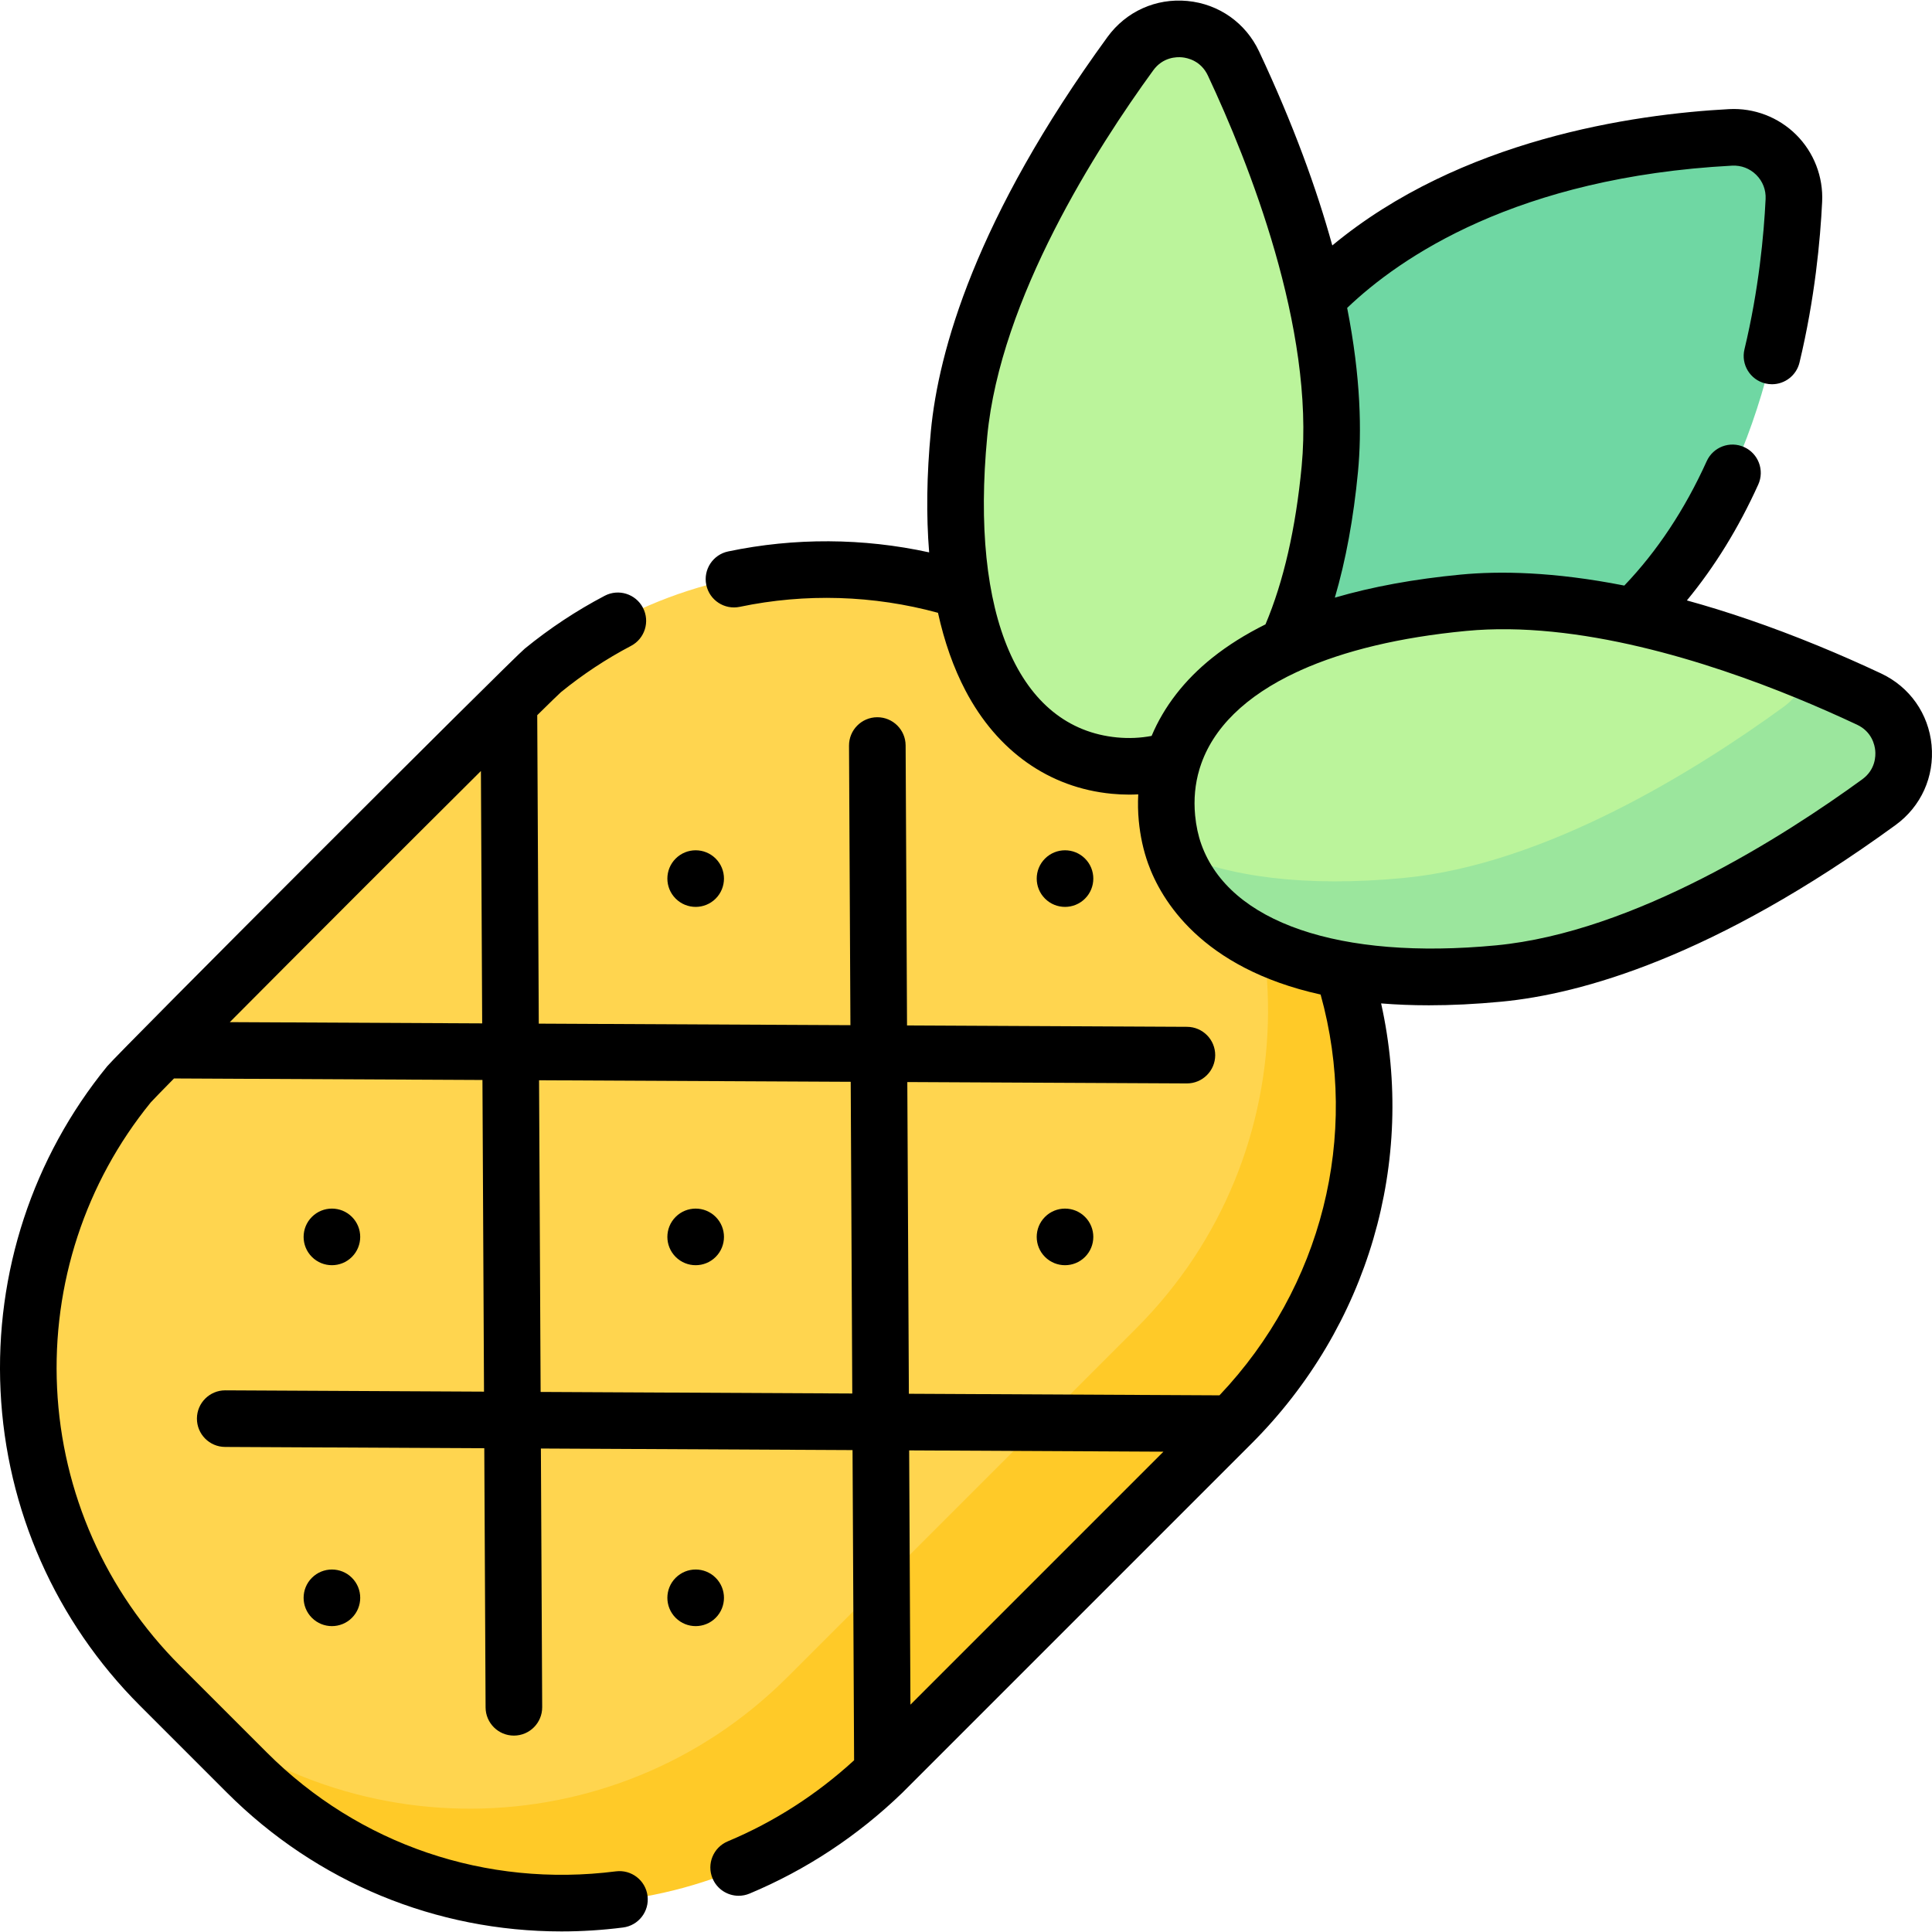 <svg id="Capa_1" enable-background="new 0 0 512.003 512.003" height="512" viewBox="0 0 512.003 512.003" width="512" xmlns="http://www.w3.org/2000/svg"><g><g><path d="m65.449 469.616-23.068-23.068c-43.6-43.6-46.325-112.598-8.175-159.373 2.543-3.118 6.107-5.299 9.014-8.206l6.487-8.128 77.886-77.886 8.099-6.458c2.88-2.88 5.032-6.421 8.12-8.944 46.777-38.224 115.832-35.522 159.459 8.105l23.068 23.068c46.508 46.507 47.345 121.073 0 168.418l-92.473 92.473c-47.345 45.667-121.91 46.507-168.417-.001z" fill="#ffd54f"/><path d="m325.501 207.886-22.229-22.229c-.352-.352-.71-.692-1.065-1.039 45.457 46.586 45.117 121.197-1.039 167.353l-92.473 92.473c-46.155 46.156-120.766 46.497-167.352 1.039.346.355.687.713 1.039 1.065l23.068 23.068c43.601 43.601 112.598 46.326 159.373 8.175 3.118-2.543 5.299-6.107 8.206-9.014l9.795-8.117 74.562-74.562 8.116-9.794c2.88-2.88 6.421-5.032 8.944-8.119 38.223-46.777 36.92-114.434-8.945-160.299z" fill="#ffca28"/><path d="m458.614 36.254c9.447-.505 17.244 7.252 16.786 16.701-1.252 25.871-8.135 75.779-40.946 108.758-24.469 24.593-58.425 34.815-84.837 38.997-22.312 3.533-41.537-15.595-38.118-37.924 4.048-26.433 14.097-60.441 38.566-85.034 32.812-32.979 82.684-40.115 108.549-41.498z" fill="#6fd7a3"/><path d="m387.842 159.58c-57.611 5.499-81.175 29.944-78.585 57.077.314 3.291.975 6.479 2.062 9.508 7.716 21.505 35.279 36.504 85.902 31.672 37.598-3.589 77.513-28.513 100.708-45.396 9.818-7.146 8.383-22.175-2.609-27.335-4.879-2.29-10.392-4.748-16.377-7.205-25.871-10.621-60.567-21.236-91.101-18.321z" fill="#bbf49b"/><path d="m495.319 185.106c-4.879-2.29-10.392-4.748-16.377-7.205-.796 3.571-2.834 6.929-6.186 9.368-23.195 16.884-63.111 41.808-100.708 45.397-26.385 2.518-46.492-.359-60.803-6.728.026.075.046.153.073.227 7.716 21.505 35.279 36.504 85.902 31.672 37.598-3.589 77.513-28.513 100.708-45.397 9.818-7.146 8.384-22.174-2.609-27.334z" fill="#9be69d"/><path d="m352.418 124.156c-5.499 57.611-29.944 81.175-57.077 78.585s-46.679-30.353-41.18-87.964c3.588-37.598 28.513-77.513 45.396-100.708 7.146-9.818 22.175-8.383 27.335 2.609 12.191 25.971 29.114 69.88 25.526 107.478z" fill="#bbf49b"/></g><g><path d="m511.894 197.472c-.795-8.335-5.8-15.438-13.387-18.999-5.537-2.599-11.16-5.073-16.716-7.354-12.697-5.213-24.266-9.115-34.745-11.999 7.366-8.924 13.708-19.211 18.913-30.711 1.707-3.773.033-8.217-3.741-9.925-3.775-1.707-8.217-.034-9.925 3.741-5.808 12.834-13.159 23.896-21.834 32.96-18.776-3.709-33.134-3.885-43.33-2.914-12.375 1.181-23.512 3.228-33.38 6.113 2.904-9.908 4.961-21.063 6.134-33.359 1.006-10.539.778-24.925-2.87-43.421 14.079-13.465 44.996-34.655 102-37.704 2.419-.126 4.702.738 6.417 2.445s2.595 3.981 2.477 6.405c-.456 9.435-1.799 24.002-5.603 39.826-.968 4.027 1.512 8.077 5.54 9.045.589.142 1.179.209 1.759.209 3.387 0 6.46-2.311 7.286-5.749 4.076-16.957 5.513-32.53 6.001-42.607.32-6.62-2.187-13.094-6.88-17.763-4.692-4.669-11.175-7.149-17.798-6.791-25.46 1.362-71.189 7.984-105.137 36.127-4.12-14.948-10.308-32.04-19.395-51.4-3.561-7.587-10.664-12.592-18.999-13.388-8.335-.791-16.256 2.775-21.189 9.552-35.037 48.134-44.788 83.346-46.799 104.409-1.114 11.672-1.253 22.397-.457 32.168-17.477-3.822-35.678-3.934-53.26-.249-4.054.85-6.652 4.825-5.802 8.878.85 4.054 4.823 6.653 8.879 5.802 17.38-3.641 35.444-3.08 52.524 1.584 1.688 7.669 4.112 14.564 7.295 20.628 8.418 16.042 22.182 25.748 38.755 27.33 1.558.148 3.106.223 4.645.223.795 0 1.586-.027 2.376-.067-.117 2.307-.084 4.642.142 7.007.384 4.022 1.215 7.833 2.469 11.327 3.412 9.511 13.988 27.705 45.722 34.716 10.431 37.508.35 77.572-26.806 106.214l-82.312-.414-.415-82.609 74.06.364h.038c4.125 0 7.479-3.333 7.499-7.463.02-4.142-3.321-7.516-7.463-7.537l-74.208-.365-.373-74.217c-.021-4.129-3.374-7.462-7.499-7.462-.013 0-.026 0-.039 0-4.142.021-7.483 3.395-7.462 7.538l.372 74.069-82.589-.406-.409-81.744c3.352-3.301 5.577-5.466 6.265-6.085 5.768-4.704 12.02-8.835 18.582-12.279 3.668-1.925 5.081-6.458 3.156-10.126-1.925-3.667-6.459-5.081-10.126-3.156-7.485 3.928-14.612 8.642-21.183 14.011-3.431 2.804-107.898 107.288-110.672 110.69-19.712 24.167-29.744 54.7-28.252 85.977 1.503 31.495 14.62 61.129 36.933 83.442l23.068 23.067c23.808 23.808 55.439 36.774 88.654 36.774 5.405 0 10.852-.343 16.314-1.039 4.109-.523 7.016-4.279 6.492-8.388-.523-4.108-4.273-7.016-8.388-6.492-34.386 4.385-68.09-7.086-92.466-31.462l-23.068-23.067c-19.669-19.669-31.231-45.79-32.556-73.551-1.314-27.54 7.501-54.42 24.826-75.701.618-.688 2.813-2.944 6.161-6.345l81.741.402.414 82.596-68.543-.345c-.013 0-.025 0-.039 0-4.124 0-7.478 3.333-7.499 7.462-.021 4.142 3.32 7.517 7.462 7.538l68.693.345.344 68.692c.021 4.129 3.375 7.462 7.499 7.462h.039c4.142-.021 7.483-3.396 7.462-7.538l-.343-68.542 82.591.415.413 82.208c-9.938 9.094-21.179 16.332-33.491 21.486-3.821 1.6-5.622 5.994-4.023 9.814 1.204 2.875 3.989 4.606 6.921 4.606.965 0 1.947-.188 2.893-.583 14.992-6.276 28.592-15.244 40.422-26.655.033-.031.065-.063.097-.095l92.473-92.473c31.04-31.04 43.694-74.858 34.375-116.68 3.97.324 8.182.499 12.663.499 5.942 0 12.349-.304 19.251-.963 21.063-2.01 56.274-11.761 104.41-46.799 6.779-4.929 10.349-12.85 9.554-21.185zm-450.991 73.407c19.169-19.284 47.285-47.404 66.544-66.552l.335 66.881zm82.368 98.001-.414-82.598 82.59.406.415 82.607zm165.053 15.83-67.047 67.047-.339-67.386zm-12.27-189.278c-26.087-2.49-38.957-32.316-34.427-79.785 3.495-36.619 29.064-76.496 43.994-97.007 2.565-3.524 6.195-3.585 7.636-3.447s4.994.884 6.846 4.83c10.78 22.965 28.344 66.96 24.849 103.577-1.571 16.463-4.794 30.528-9.584 41.866-5.236 2.603-9.944 5.541-14.072 8.835-7.428 5.928-12.843 12.977-16.106 20.726-2.957.561-6.016.702-9.136.405zm197.461 11.102c-20.512 14.93-60.39 40.499-97.007 43.994-41.495 3.957-70.702-6.036-78.13-26.74-.833-2.321-1.39-4.907-1.656-7.687-.41-4.292-.009-8.367 1.131-12.21.072-.2.137-.402.192-.607 3.297-10.318 12.088-18.889 25.622-25.19.366-.133.718-.3 1.06-.488 11.485-5.153 26.236-8.725 43.827-10.403h.001c29.636-2.828 63.964 8.114 87.539 17.792 5.328 2.188 10.724 4.562 16.038 7.057 3.946 1.852 4.691 5.404 4.829 6.846.138 1.441.078 5.07-3.446 7.636z"/><path d="m189.664 322.491c-2.929-2.929-7.678-2.929-10.606 0-2.929 2.929-2.929 7.678 0 10.607s7.678 2.929 10.607 0c2.928-2.93 2.928-7.678-.001-10.607z"/><path d="m189.664 238.141c2.929-2.929 2.929-7.678 0-10.607s-7.678-2.929-10.606 0c-2.929 2.929-2.929 7.678 0 10.607 2.928 2.929 7.677 2.929 10.606 0z"/><path d="m287.545 238.141c2.929-2.929 2.929-7.678 0-10.607s-7.678-2.929-10.606 0c-2.929 2.929-2.929 7.678 0 10.607 2.928 2.929 7.677 2.929 10.606 0z"/><path d="m82.658 418.138c-2.929 2.929-2.929 7.678 0 10.607s7.678 2.929 10.607 0c2.929-2.929 2.929-7.678 0-10.607s-7.678-2.929-10.607 0z"/><path d="m93.264 333.097c2.929-2.929 2.929-7.677 0-10.607-2.929-2.929-7.678-2.929-10.606 0-2.929 2.929-2.929 7.678 0 10.607s7.678 2.929 10.606 0z"/><path d="m276.938 322.491c-2.929 2.929-2.929 7.678 0 10.607s7.678 2.929 10.606 0c2.929-2.929 2.929-7.677 0-10.607-2.928-2.929-7.677-2.929-10.606 0z"/><path d="m189.664 428.745c2.929-2.929 2.929-7.678 0-10.607s-7.678-2.929-10.606 0c-2.929 2.929-2.929 7.678 0 10.607 2.928 2.929 7.677 2.929 10.606 0z"/></g></g></svg>